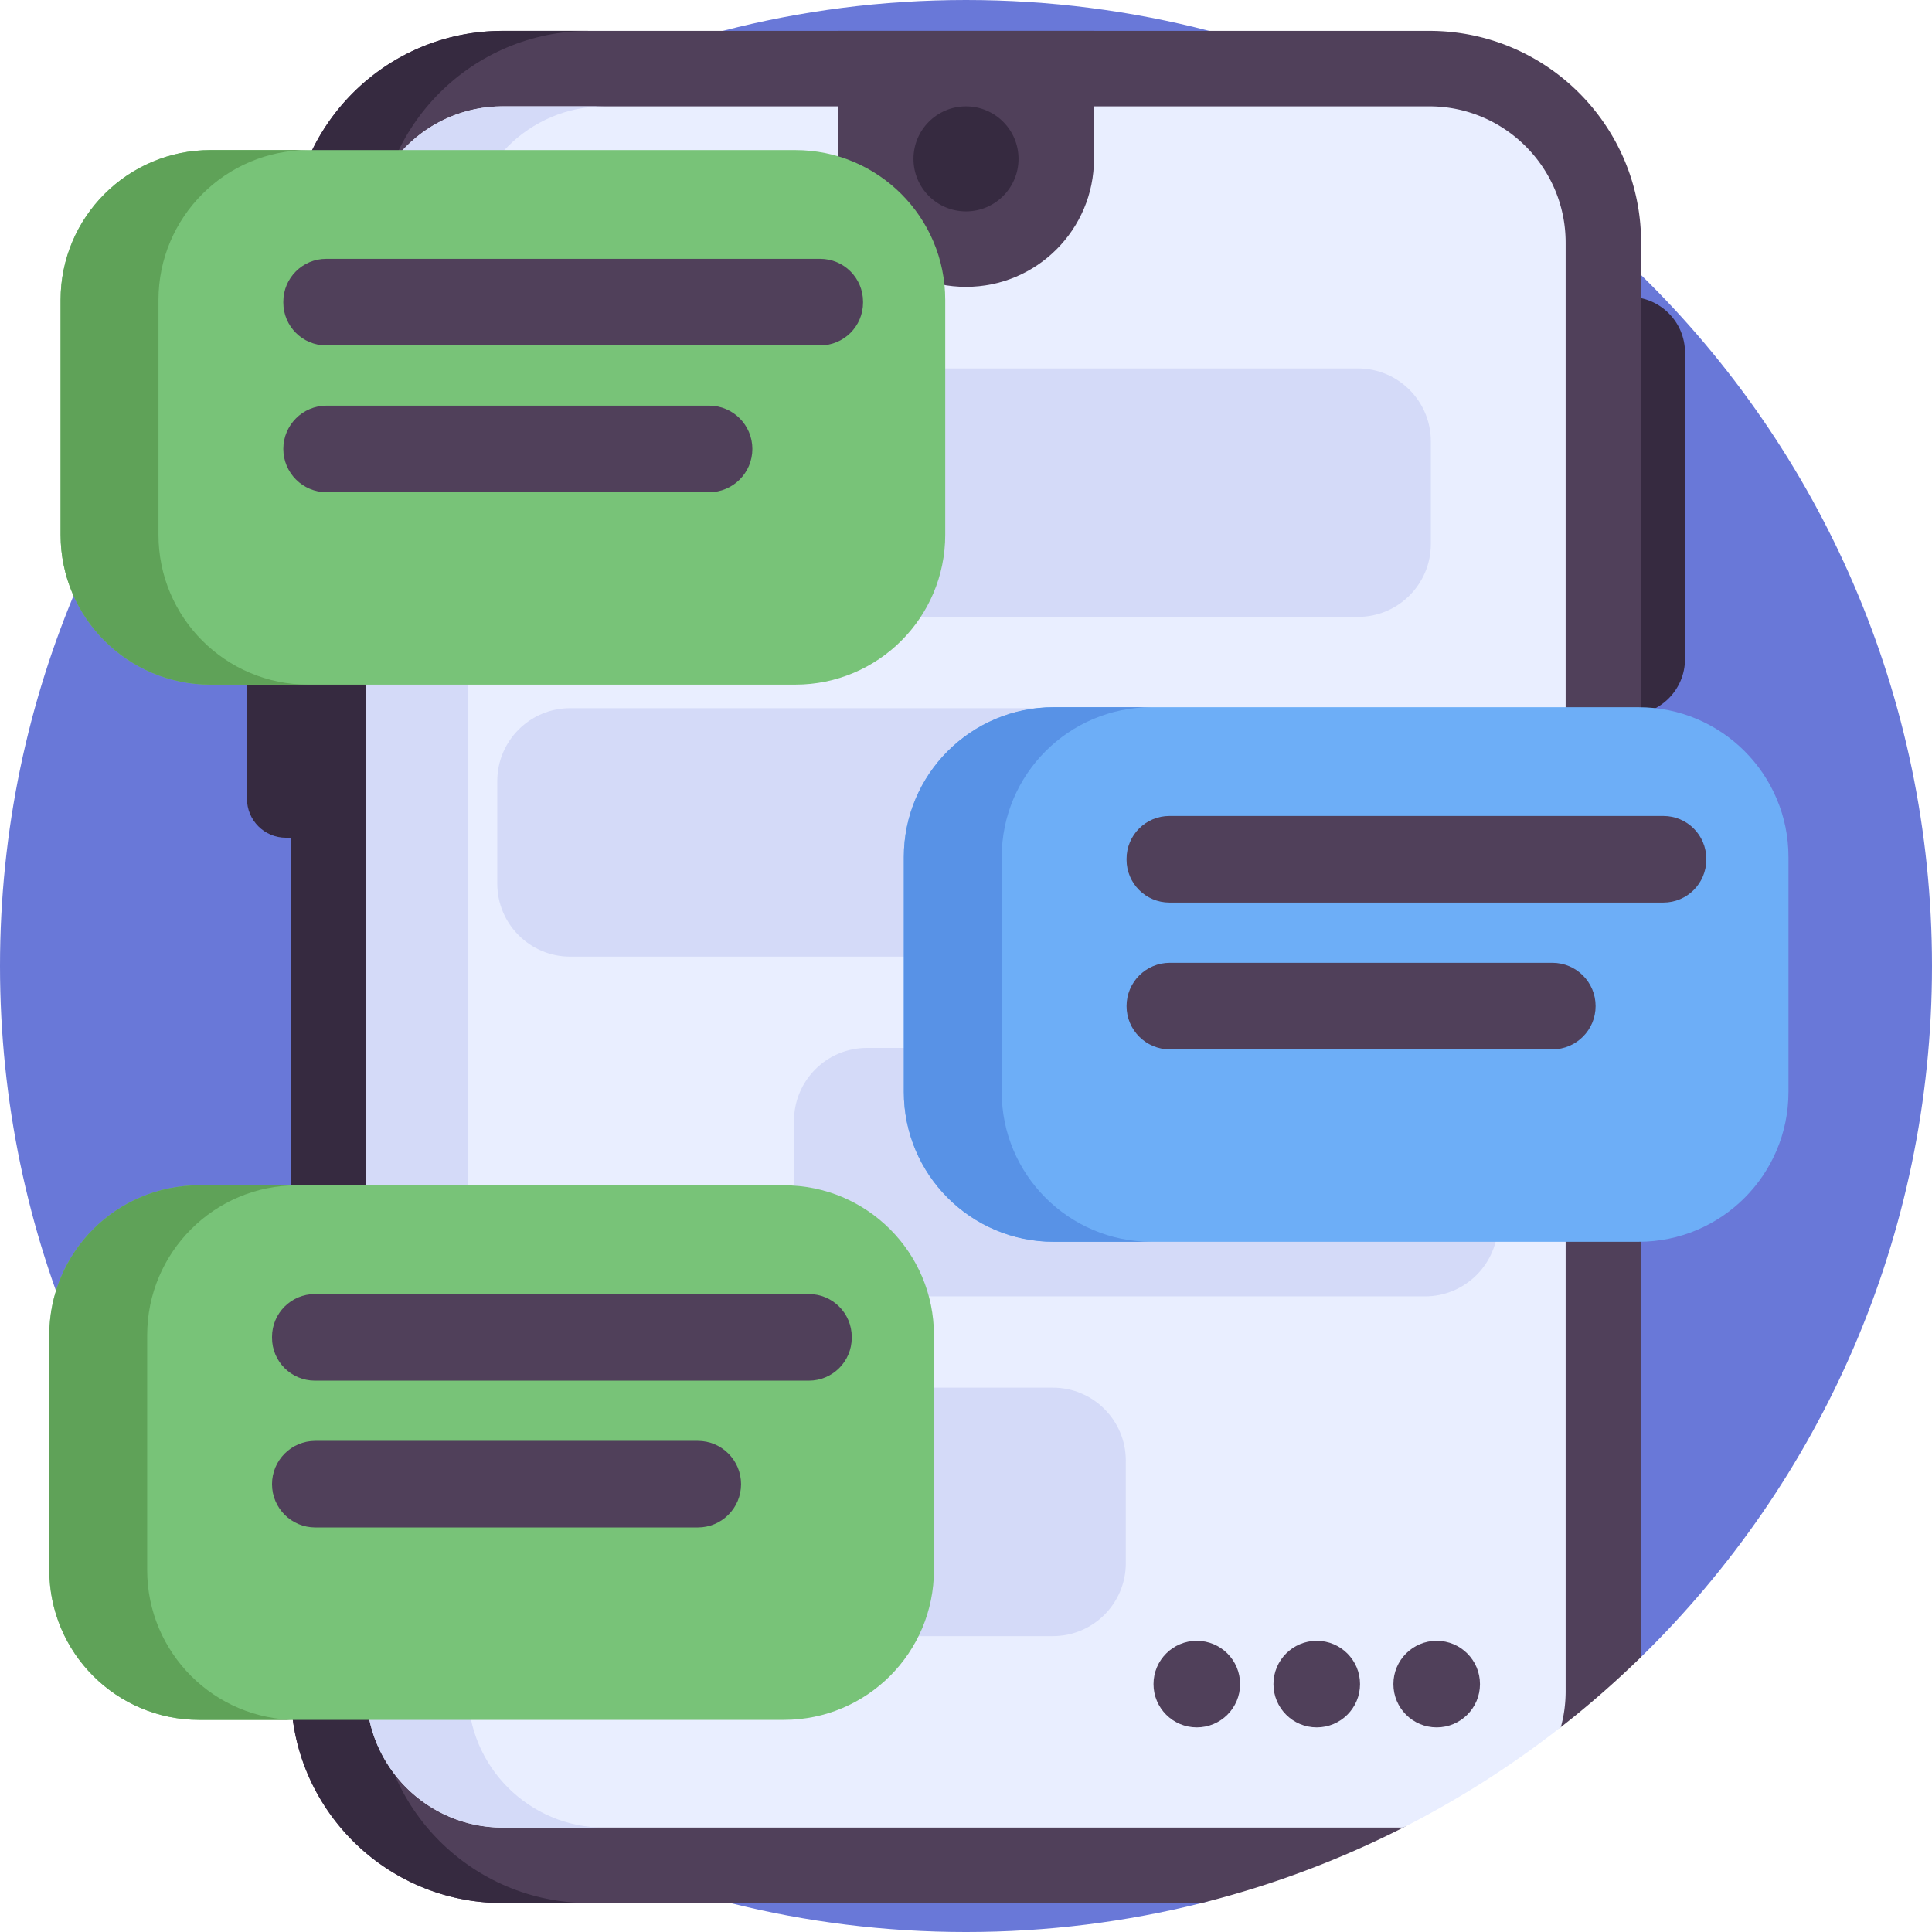 <svg height="512" width="512" xmlns="http://www.w3.org/2000/svg"><path d="M512 256c0 71.76-29.53 136.62-77.09 183.11-13.134 12.833-50.004-2.593-65.646 7.195-22.326 13.97-24.6 51.451-50.844 58.025-19.98 5.01-40.89 7.67-62.42 7.67s-42.44-2.66-62.42-7.67c-44.63-11.18-84.61-34.07-116.49-65.22C29.53 392.62 0 327.76 0 256S29.53 119.38 77.09 72.89c31.41-30.68 70.67-53.35 114.48-64.71C212.16 2.84 233.75 0 256 0s43.84 2.84 64.43 8.18c43.81 11.36 83.07 34.03 114.48 64.71C482.47 119.38 512 184.24 512 256z" fill="#6978d8"/><path d="M431.769 189.417h-63.037V78.681h63.037c8.161 0 14.777 6.616 14.777 14.777v81.182c0 8.161-6.616 14.777-14.777 14.777zM75.761 102.624h67.508v53.872H75.761c-5.692 0-10.307-4.615-10.307-10.307v-33.258c0-5.693 4.615-10.307 10.307-10.307zm0 65.51h67.508v53.872H75.761c-5.692 0-10.307-4.615-10.307-10.307v-33.258c0-5.692 4.615-10.307 10.307-10.307z" fill="#362a40"/><path d="M434.91 64.3v374.81c-6.74 6.58-13.84 12.8-21.27 18.6-4.318 3.383-39.843-14.508-44.376-11.405-9.093 6.224 12.49 33.007 2.606 38.025a254.04 254.04 0 01-53.45 20H133.21c-30.99 0-56.12-25.12-56.12-56.12V64.3c0-30.99 25.13-56.12 56.12-56.12h245.58c30.99 0 56.12 25.13 56.12 56.12z" fill="#50405a"/><path d="M156.163 504.331h-22.95c-30.99 0-56.12-25.12-56.12-56.12V64.301c0-30.99 25.13-56.12 56.12-56.12h22.95c-31 0-56.12 25.13-56.12 56.12v383.91c0 31 25.12 56.12 56.12 56.12z" fill="#362a40"/><path d="M414.91 64.3v383.91c0 3.29-.44 6.47-1.27 9.5a254.71 254.71 0 01-41.77 26.62H133.21c-19.91 0-36.12-16.2-36.12-36.12V64.3c0-19.91 16.21-36.12 36.12-36.12h245.58c19.91 0 36.12 16.21 36.12 36.12z" fill="#e9eeff"/><path d="M160.143 484.331h-26.93c-19.92 0-36.12-16.2-36.12-36.12V64.301c0-19.91 16.2-36.12 36.12-36.12h26.93c-19.91 0-36.11 16.21-36.11 36.12v383.91c0 19.92 16.2 36.12 36.11 36.12z" fill="#d4daf8"/><path d="M256 76.021c-18.733 0-33.919-15.186-33.919-33.919V8.182h67.838v33.919c0 18.733-15.186 33.92-33.919 33.92z" fill="#50405a"/><circle cx="256" cy="42.101" fill="#362a40" r="13.919"/><path d="M211.968 163.479h147.89c10.677 0 19.333-8.656 19.333-19.333v-27.177c0-10.677-8.656-19.333-19.333-19.333h-147.89c-10.677 0-19.333 8.656-19.333 19.333v27.177c0 10.677 8.656 19.333 19.333 19.333zm-60.853 90.036h147.89c10.677 0 19.333-8.656 19.333-19.333v-27.177c0-10.677-8.656-19.333-19.333-19.333h-147.89c-10.677 0-19.333 8.656-19.333 19.333v27.177c0 10.677 8.656 19.333 19.333 19.333zm78.635 90.035h147.89c10.677 0 19.333-8.656 19.333-19.333V297.04c0-10.677-8.656-19.333-19.333-19.333H229.75c-10.677 0-19.333 8.656-19.333 19.333v27.177c0 10.678 8.656 19.333 19.333 19.333zm-98.621 90.036h147.89c10.677 0 19.333-8.656 19.333-19.333v-27.177c0-10.677-8.656-19.333-19.333-19.333h-147.89c-10.677 0-19.333 8.656-19.333 19.333v27.177c.001 10.677 8.656 19.333 19.333 19.333z" fill="#d4daf8"/><path d="M210.77 181.436H55.784c-21.941 0-39.727-17.787-39.727-39.727V79.501c0-21.941 17.787-39.727 39.727-39.727H210.77c21.941 0 39.727 17.787 39.727 39.727v62.208c.001 21.94-17.786 39.727-39.727 39.727z" fill="#78c378"/><path d="M217.36 91.539H86.438c-6.272 0-11.356-5.084-11.356-11.356v-.233c0-6.272 5.084-11.356 11.356-11.356H217.36c6.272 0 11.356 5.084 11.356 11.356v.234c0 6.271-5.084 11.355-11.356 11.355zm-29.448 38.907H86.555c-6.336 0-11.473-5.136-11.473-11.473 0-6.336 5.136-11.473 11.473-11.473h101.357c6.336 0 11.473 5.136 11.473 11.473 0 6.337-5.136 11.473-11.473 11.473z" fill="#50405a"/><path d="M434.238 329.084H279.251c-21.941 0-39.727-17.787-39.727-39.727v-62.208c0-21.941 17.787-39.727 39.727-39.727h154.987c21.941 0 39.727 17.787 39.727 39.727v62.208c0 21.941-17.786 39.727-39.727 39.727z" fill="#6daef7"/><path d="M440.828 239.187H309.906c-6.272 0-11.356-5.084-11.356-11.356v-.234c0-6.272 5.084-11.356 11.356-11.356h130.922c6.272 0 11.356 5.084 11.356 11.356v.234c0 6.272-5.084 11.356-11.356 11.356zm-29.448 38.908H310.022c-6.336 0-11.473-5.137-11.473-11.473 0-6.336 5.136-11.473 11.473-11.473H411.38c6.336 0 11.473 5.136 11.473 11.473 0 6.336-5.137 11.473-11.473 11.473z" fill="#50405a"/><path d="M207.777 455.782H52.791c-21.941 0-39.727-17.787-39.727-39.727v-62.208c0-21.941 17.787-39.727 39.727-39.727h154.987c21.941 0 39.727 17.787 39.727 39.727v62.208c0 21.941-17.787 39.727-39.728 39.727z" fill="#78c378"/><path d="M214.368 365.885H83.445c-6.272 0-11.356-5.084-11.356-11.356v-.234c0-6.272 5.084-11.356 11.356-11.356h130.922c6.272 0 11.356 5.084 11.356 11.356v.234c0 6.272-5.084 11.356-11.355 11.356zm-29.449 38.908H83.562c-6.336 0-11.473-5.136-11.473-11.473 0-6.336 5.136-11.473 11.473-11.473h101.357c6.336 0 11.473 5.137 11.473 11.473 0 6.336-5.136 11.473-11.473 11.473z" fill="#50405a"/><g fill="#50405a"><circle cx="380.736" cy="446.305" r="11.473"/><circle cx="348.951" cy="446.305" r="11.473"/><circle cx="317.165" cy="446.305" r="11.473"/></g><path d="M81.726 181.441h-25.94c-21.94 0-39.73-17.79-39.73-39.73v-62.21c0-21.94 17.79-39.73 39.73-39.73h25.94c-21.94 0-39.73 17.79-39.73 39.73v62.21c0 21.94 17.79 39.73 39.73 39.73zm-2.993 274.344h-25.94c-21.94 0-39.73-17.79-39.73-39.73v-62.21c0-21.94 17.79-39.73 39.73-39.73h25.94c-21.94 0-39.73 17.79-39.73 39.73v62.21c0 21.94 17.79 39.73 39.73 39.73z" fill="#5fa258"/><path d="M305.194 329.087h-25.94c-21.94 0-39.73-17.79-39.73-39.73v-62.21c0-21.94 17.79-39.73 39.73-39.73h25.94c-21.94 0-39.73 17.79-39.73 39.73v62.21c0 21.94 17.79 39.73 39.73 39.73z" fill="#5892e6"/></svg>